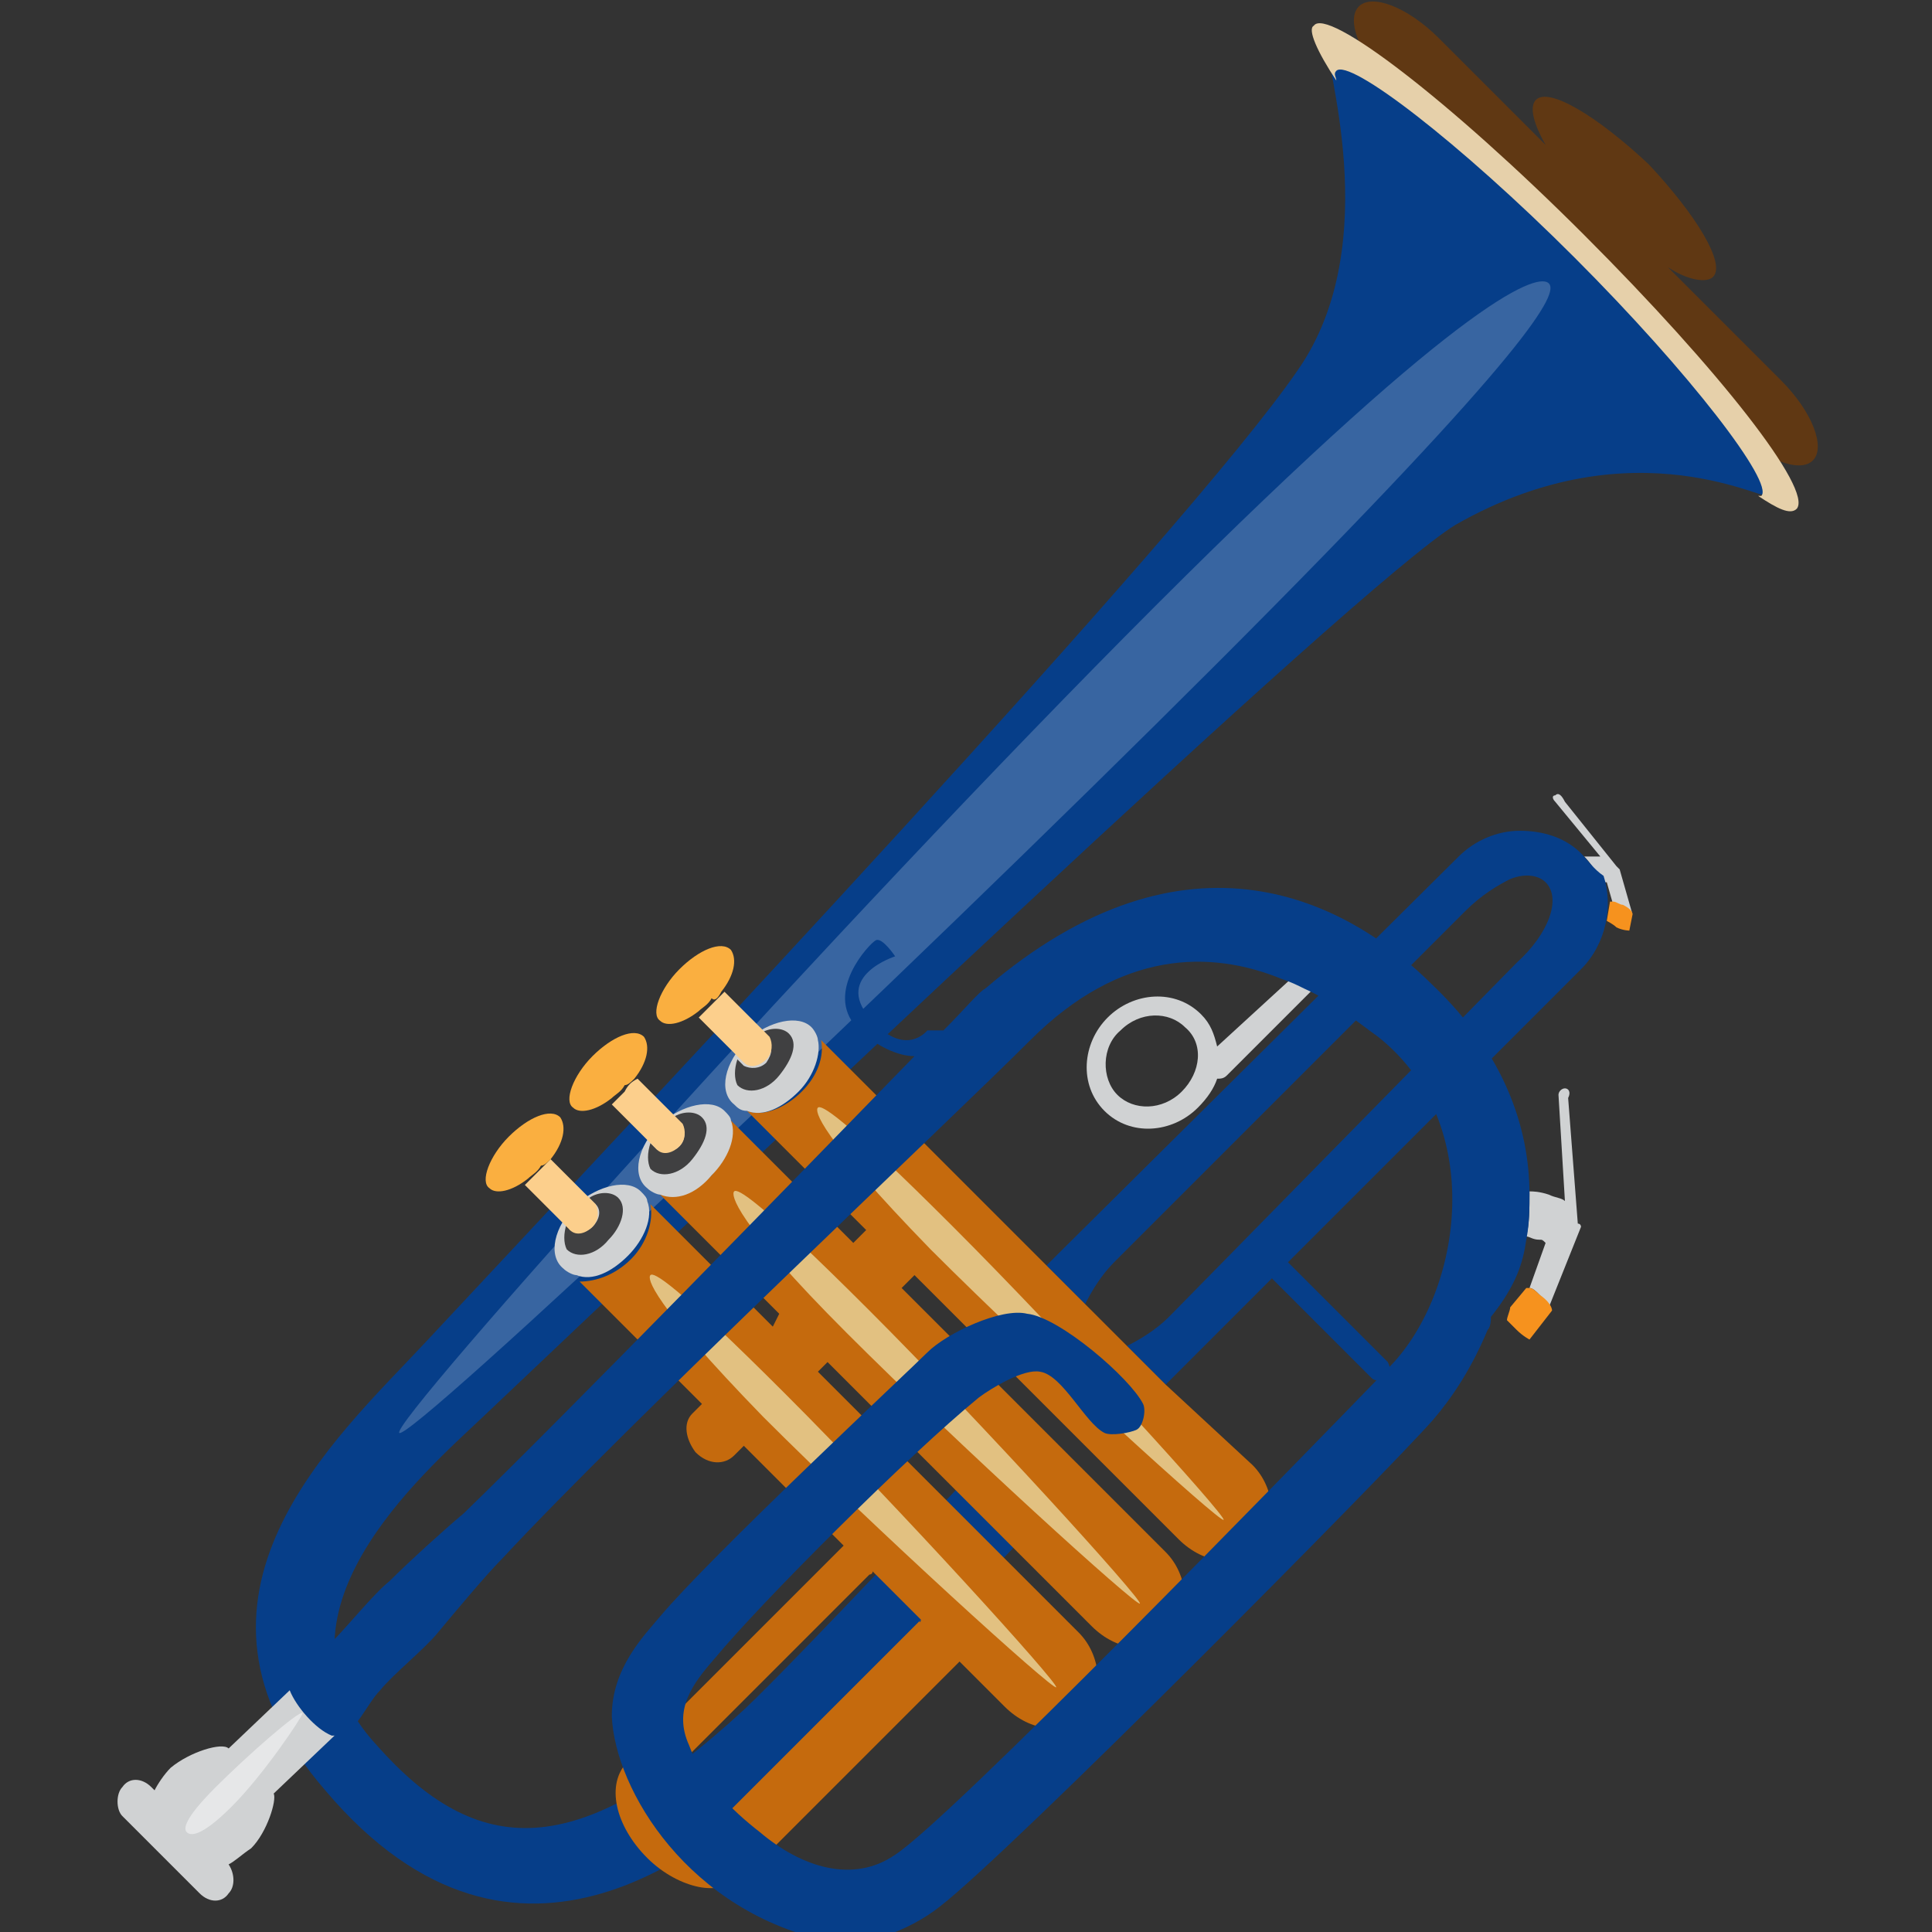 <svg enable-background="new 0 0 60 60" height="60" viewBox="0 0 60 60" width="60" xmlns="http://www.w3.org/2000/svg"><rect x="0" y="0" width="60" height="60" fill="#333333" stroke="none"/><path d="m47.7 3.1c-.2.2-.1.7.3 1.4l-3.3-3.3c-1-1-2.1-1.4-2.5-1s0 1.5 1 2.5l10.6 10.6c1 1 2.1 1.4 2.5 1s0-1.5-1-2.5l-3.5-3.5c.6.4 1.2.5 1.4.3.4-.4-.5-1.9-2-3.5-1.6-1.5-3.1-2.4-3.5-2z" fill="#603813"/><path d="m13.2 41.7c7-7.5 23.6-25.1 27.1-30.2 2.8-4 .7-9.9 1-9.9 1-.1 5.7 4.3 7.4 5.9 1.8 1.7 6.2 6.6 6.3 7.9 0 .3-4.2-2.3-9.8.9-3.1 1.9-22.8 20.7-30.2 27.7-1.9 1.8-7 6.2-3.3 10.2 3.1 3.5 6.2 3.7 11.4-1.1 1.5-1.4 7.5-7.8 7.5-7.8l1.8 1.8s-6.2 6.5-7.9 8c-2.3 2.1-8.4 7.6-14.4.5-5.2-6 .3-10.9 3.1-13.9z" fill="#063e89"/><path d="m35.9 18.8c-9.9 9.9-23.8 25.4-23.5 25.7s15.5-14 25.4-23.9 10.6-11.5 10.3-11.8-2.3.1-12.2 10z" fill="#fff" opacity=".2"/><path d="m48.3 24.7c-.1 0-.1.1 0 .2l1.4 1.7c-.1 0-.2 0-.3 0s-.2 0-.2 0c.2.2.4.5.5.8h.1.1l.2.7c.1 0 .2 0 .3.1.2.1.3.1.3.2l-.4-1.4s0 0-.1-.1l-1.6-2c-.1-.2-.2-.3-.3-.2z" fill="#d0d2d3"/><path d="m50.4 28.1c-.1 0-.2-.1-.3-.1h-.1l-.1.6s.2.1.3.2c.2.1.4.1.4.1l.1-.5c0-.1-.1-.2-.3-.3z" fill="#f6921e"/><path d="m49.1 26.5c-.5-.5-1.2-.7-1.9-.7s-1.4.3-1.9.8l-12.5 12.4c-.1.1-.2.2-.3.3l1.2 1.2c.2-.4.5-.9.9-1.3l10.9-10.9c.5-.5 1-.8 1.4-1 .5-.2.9-.1 1.1.1.5.5.1 1.6-.9 2.5l-10.8 11c-.4.4-.9.7-1.3.9l1.2 1.2c.1-.1.2-.2.3-.3l3-3 3.1 3.1c.1.1.3.1.5 0 .1-.1.1-.3 0-.5l-3.1-3.1 9.1-9.1c.8-.8 1-2 .7-2.9-.3-.2-.5-.5-.7-.7z" fill="#063e89"/><path d="m33.8 40.6-1.2-1.2-7.1-7.1c.1.5-.1 1.1-.6 1.6s-1.2.8-1.7.6l3.7 3.7-.4.4-3.8-3.8c.1.5-.1 1.1-.6 1.7-.5.5-1.1.7-1.6.6l3.7 3.7-.2.4-3.8-3.8c.1.5-.1 1.2-.6 1.7s-1.1.7-1.6.7l3.8 3.8-.3.3c-.3.3-.2.8.1 1.2.4.4.9.4 1.2.1l.3-.3 3.1 3.1-6.7 6.7c-.7.7-.4 2 .6 3 .5.5 1.1.8 1.6.9s1 0 1.4-.3l6.7-6.7 1.4 1.4c.8.8 1.9.9 2.5.2.6-.6.5-1.8-.2-2.5l-8.1-8.1.3-.3 8.2 8.2c.8.8 1.9.9 2.5.2.6-.6.5-1.8-.2-2.5l-8.2-8.2.4-.4 8.2 8.2c.8.8 1.9.9 2.5.2.6-.6.5-1.8-.2-2.5l-2.7-2.5-1.2-1.2zm-5.2 9.7c0 .1-.1.1 0 0l-6.1 6.1c-.3.3-.6.4-.9.4s-.6 0-.8-.2c-.4-.4-.3-1.1.2-1.7l6-6s.1 0 .1-.1z" fill="#c56a0d"/><g fill="#d0d2d3"><path d="m19.5 39c.5-.5.8-1.2.6-1.7 0-.1-.1-.2-.2-.3-.4-.4-1.3-.2-2 .4-.7.7-.9 1.6-.4 2 .1.1.3.2.4.2.5.2 1.1-.1 1.6-.6z"/><path d="m22.1 36.5c.5-.5.8-1.2.6-1.7 0-.1-.1-.2-.2-.3-.4-.4-1.3-.2-2 .4-.7.7-.9 1.6-.4 2 .1.1.3.2.4.2.5.2 1.1 0 1.6-.6z"/><path d="m24.8 33.9c.5-.5.7-1.2.6-1.6 0-.1-.1-.3-.2-.4-.4-.4-1.3-.2-2 .4-.7.7-.9 1.6-.4 2 .1.1.2.2.4.2.5.2 1.1-.1 1.6-.6z"/></g><path d="m23.8 33c-.2.2-.5.2-.7.1l-.2-.2c-.1.3-.1.6 0 .8.3.3.9.2 1.3-.3s.6-1 .3-1.3c-.2-.2-.6-.2-.9 0l.2.2c.2.2.2.4 0 .7z" fill="#404041"/><path d="m22.1 31.2c-.1.1-.3.3-.4.4l1.2 1.2.2.2c.2.2.5.1.7-.1s.2-.5.1-.7l-.2-.2-1.2-1.2c-.2.2-.3.3-.4.4z" fill="#fccf8c"/><path d="m22.4 30.8c.4-.5.5-1 .3-1.3-.3-.3-1 0-1.6.6s-.9 1.4-.6 1.6c.2.2.7.1 1.2-.3.1-.1.3-.2.4-.4.1.1.2 0 .3-.2z" fill="#faaf40"/><path d="m49.2 7.3c4.2 4.2 7.1 7.9 6.6 8.5-.2.2-.6 0-1.2-.4h.1c.4-.4-2.2-3.8-5.8-7.4s-7-6.2-7.4-5.8c-.1.1 0 .2 0 .3-.6-.9-.9-1.6-.7-1.7.4-.6 4.2 2.3 8.4 6.5z" fill="#e6d0aa"/><path d="m23.7 44c3.5 3.5 9 8.5 9.1 8.4s-4.9-5.6-8.4-9.1-4.1-3.8-4.2-3.7 0 .8 3.5 4.4z" fill="#e2c181"/><path d="m26.3 41.4c3.5 3.5 9 8.5 9.1 8.4s-4.9-5.6-8.4-9.1-4.1-3.8-4.2-3.7 0 .9 3.5 4.4z" fill="#e2c181"/><path d="m28.9 38.8c3.5 3.5 9 8.5 9.1 8.4s-4.9-5.6-8.4-9.1-4.1-3.8-4.2-3.7 0 .8 3.5 4.4z" fill="#e2c181"/><path d="m9.2 52.3-2.1 2c-.2-.2-1.2.1-1.8.6-.2.2-.4.5-.5.7l-.1-.1c-.3-.3-.7-.3-.9 0-.2.2-.2.7 0 .9l2.4 2.4c.3.3.7.3.9 0 .2-.2.2-.6 0-.9.2-.1.4-.3.7-.5.5-.5.8-1.5.7-1.7l2.1-2c-.6-.2-1.3-.9-1.4-1.4z" fill="#d0d2d3"/><path d="m48.6 33.8c-.1 0-.2.1-.2.2l.2 3.3c-.1-.1-.3-.1-.5-.2-.3-.1-.5-.1-.6-.1 0 .5 0 1-.1 1.4.1 0 .2.1.4.1.1 0 .1 0 .2.1l-.5 1.4c.1 0 .2.1.3.2.2.2.4.4.3.4l1-2.5s0-.1-.1-.1l-.3-3.9c.1-.2 0-.3-.1-.3z" fill="#d0d2d3"/><path d="m47.8 40.2c-.1-.1-.2-.2-.3-.2s-.1 0-.1 0l-.5.6c0 .1-.1.3-.1.4l.3.3c.2.2.4.3.4.3l.7-.9c0-.1-.1-.3-.4-.5z" fill="#f6921e"/><path d="m37.8 32.5c-.1-.4-.2-.7-.5-1-.8-.8-2.1-.7-2.9.1s-.9 2.1-.1 2.9 2.1.7 2.9-.1c.3-.3.5-.6.6-.9.1 0 .2 0 .3-.1l2.8-2.8c-.2-.1-.5-.2-.7-.3zm-1.1 1.4c-.6.6-1.5.6-2 .1s-.5-1.5.1-2c.6-.6 1.5-.6 2-.1.6.5.5 1.4-.1 2z" fill="#d0d2d3"/><path d="m47.4 38.5c.1-.5.1-1 .1-1.4 0-2.1-.8-4.4-3-6.5-2.6-2.6-7.6-5.3-13.9.1-.2.1-.6.6-1.3 1.3-.2 0-.5 0-.5 0s-.7.9-1.8-.4.8-1.9.8-1.9-.4-.6-.6-.5-1.6 1.6-.6 2.7c.6.6 1.3.9 1.8.9-3.6 3.7-10.9 11.2-14 14.2-.6.5-1.7 1.5-2.3 2.1-.5.4-1.3 1.4-1.8 1.9-.3.3-1.3.8-1.3 1.3v.2c.2.5.8 1.2 1.3 1.4h.2c.5 0 .9-1 1.3-1.4.4-.5 1.4-1.3 1.8-1.8.5-.6 1.5-1.8 2-2.3 3.9-4.2 13.8-13.5 16.4-16.1 2.8-2.8 5.6-2.8 7.8-1.9.3.1.5.2.7.3.9.4 1.6 1 2.3 1.5 3.4 2.7 2.6 7.9.4 10.2-3.3 3.4-13.7 14.1-15.4 15.2-1.3.9-2.9.4-4.2-.7-.9-.7-1.8-1.6-2.2-2.7-.5-1.1.1-1.9.8-2.7 1.4-1.7 6-6.3 8.2-8.1.4-.3 1.4-.9 1.9-.8.7.1 1.4 1.6 2 1.9.2.1.8 0 1-.1s.3-.6.2-.8c-.4-.8-2.6-2.7-3.6-2.8-.8-.2-2.5.6-3.1 1.2s-6.7 6.3-8.3 8.2c-.5.6-1.5 1.6-1.5 3.1.1 2.3 2.4 6.1 6.8 7 .9.2 2.4-.3 3.4-1.1 2.2-1.7 13.8-13.4 15.3-15.1.6-.7 1.2-1.6 1.7-2.8.1-.1.1-.3.1-.4.8-1 1-1.7 1.1-2.4z" fill="#063e89"/><path d="m21.1 35.6c-.2.2-.5.2-.7.1l-.2-.2c-.1.3-.1.6 0 .8.3.3.9.2 1.3-.3s.6-1 .3-1.3c-.2-.2-.6-.2-.9 0l.2.2c.2.2.2.5 0 .7z" fill="#404041"/><path d="m19.4 33.9c-.1.1-.3.3-.4.4l1.2 1.2.2.2c.2.2.5.1.7-.1s.2-.5.1-.7l-.2-.2-1.2-1.2c-.2.1-.3.2-.4.4z" fill="#fccf8c"/><path d="m19.7 33.5c.4-.5.5-1 .3-1.3-.3-.3-1 0-1.6.6s-.9 1.4-.6 1.6c.2.2.7.1 1.2-.3.1-.1.3-.2.4-.4.1 0 .2-.1.3-.2z" fill="#faaf40"/><path d="m18.4 38.1c-.2.2-.5.2-.7.1l-.1-.2c-.1.3-.1.6 0 .8.3.3.9.2 1.3-.3.4-.4.6-1 .3-1.3-.2-.2-.6-.2-.9 0l.2.2c.2.2.1.5-.1.7z" fill="#404041"/><path d="m16.7 36.4c-.1.1-.3.3-.4.4l1.2 1.2.2.2c.2.2.5.1.7-.1s.2-.5.1-.7l-.2-.2-1.2-1.2c-.1.1-.2.2-.4.4z" fill="#fccf8c"/><path d="m17.1 36c.4-.5.5-1 .3-1.3-.3-.3-1 0-1.6.6s-.9 1.4-.6 1.6c.2.2.7.1 1.2-.3.1-.1.3-.2.4-.4.1 0 .2-.1.3-.2z" fill="#faaf40"/><path d="m7.2 56.1c1-1 2.2-2.8 2.2-2.9-.1-.1-1.7 1.3-2.7 2.3s-1 1.3-.9 1.4.4.2 1.4-.8z" fill="#e6e7e8"/></svg>